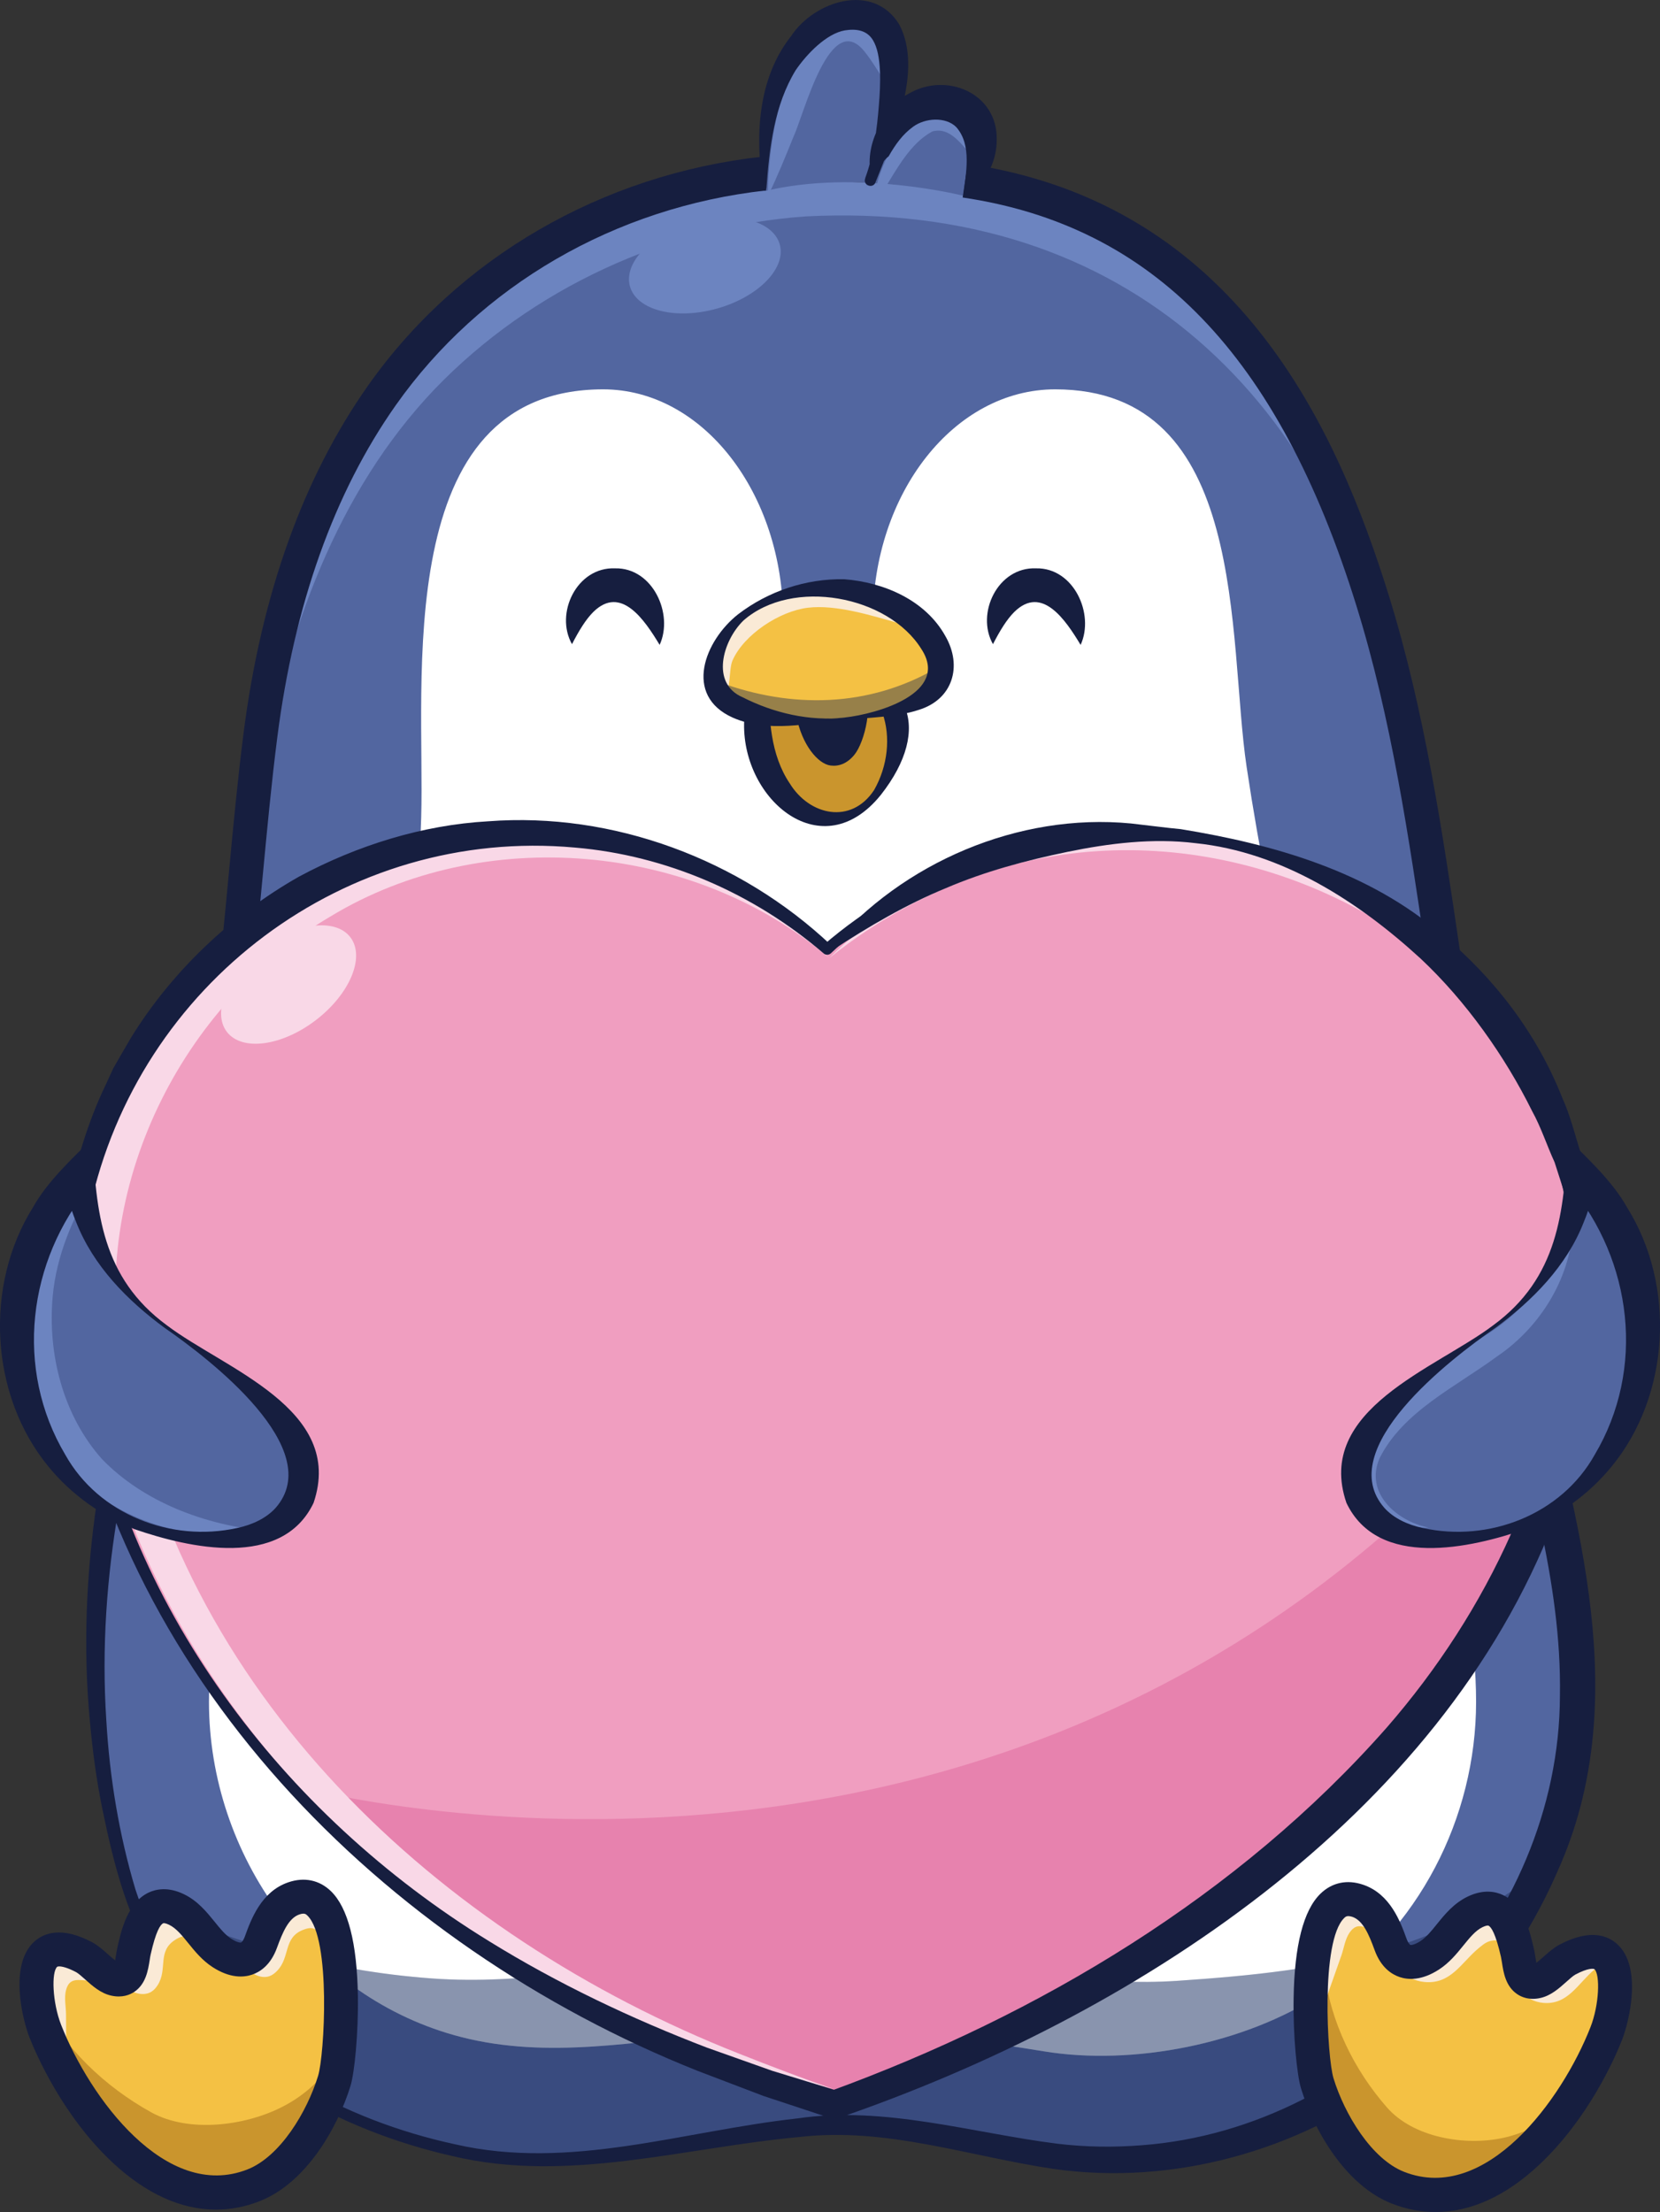 <?xml version="1.0" encoding="utf-8"?>
<!-- Generator: Adobe Illustrator 26.1.0, SVG Export Plug-In . SVG Version: 6.00 Build 0)  -->
<svg version="1.1" id="圖層_1" xmlns="http://www.w3.org/2000/svg" xmlns:xlink="http://www.w3.org/1999/xlink" x="0px" y="0px"
	 viewBox="0 0 300.75 400.61" style="enable-background:new 0 0 300.75 400.61;" xml:space="preserve">
<rect x="0" y="0" width="300.75" height="400.61" fill="#333333" stroke="none"/>
<style type="text/css">
	.st0{fill:#F3A243;}
	.st1{opacity:0.42;}
	.st2{fill:#7C551D;}
	.st3{fill:#FAEAD6;}
	.st4{fill:#161E3F;}
	.st5{fill:#535A80;}
	.st6{fill:#162550;}
	.st7{fill:#7A7FA2;}
	.st8{fill:#FFFFFF;}
	.st9{fill:#515677;}
	.st10{opacity:0.25;}
	.st11{fill:#4C6296;}
	.st12{fill:#FFBE2E;}
	.st13{fill:#8E570E;}
	.st14{fill:#363C4F;}
	.st15{fill:#C6C9D0;}
	.st16{fill:#E6E7EB;}
	.st17{fill:#31466A;}
	.st18{fill:#5266A0;}
	.st19{fill:#F4C144;}
	.st20{fill:#6C84C0;}
	.st21{fill:#F09EC0;}
	.st22{opacity:0.51;}
	.st23{fill:#DE679C;}
	.st24{fill:none;stroke:#161E3F;stroke-width:4;stroke-miterlimit:10;}
	.st25{fill:#F9D8E7;}
</style>
<g>
	<g>
		<path class="st18" d="M138.48,31.44c-27.16,2.99-52.7,16.66-69.28,40.18c-12.62,17.9-19.22,39.68-22.02,61.6
			c-2.6,20.34-3.53,40.89-6.89,61.13c-3.95,23.83-14.61,46.34-19.35,69.99c-5.19,25.9-5.2,53.48,2.74,78.83
			c9.2,29.37,45.67,48.01,74.72,48.01c16.88,0,34.4-5.44,51.69-6.26c17.76-0.83,33.46,6.26,51.02,6.26
			c29.36,0,56.48-16.27,71.82-41.05c19.47-31.45,13.47-59.74,4.93-93.07c-4.29-16.74-7.71-33.79-10.97-50.79
			c-0.01-0.05-0.02-0.1-0.03-0.16c-6.2-32.43-8.38-65.82-18.21-97.4c-11.16-35.88-37.49-73.65-73.52-73.65"/>
	</g>
	<g>
		<path class="st8" d="M247.09,229.66c-8.95-29.78-16.62-59.98-21.23-90.75c-3.49-23.29,0.54-68.4-34.69-68.4
			c-18.24,0-33.03,18.74-33.03,41.86c0,1.33,0.05,2.65,0.15,3.95c-0.99-0.17-1.98-0.34-2.98-0.5c-4.41-0.7-8.96-1.26-13.46-1.33
			c0.03-0.7,0.04-1.41,0.04-2.12c0-23.12-14.6-41.86-32.61-41.86c-38.7,0-32.25,53.19-32.97,77.52
			c-1.18,39.8-10.27,79.38-26.77,115.63c-6.06,13.32-11.68,29.78-11.68,44.55c0,27.71,18.48,53.72,45.69,60.7
			c15.9,4.08,31.74,0.72,47.76-0.63c19.97-1.68,38.18-0.01,57.8,3.22c16.17,2.66,36.4-1.33,50.18-10.35
			c17.67-11.56,28.14-31.93,28.14-52.94c0-22.22-8.94-42-15.54-62.97C250.25,240.06,248.65,234.87,247.09,229.66z"/>
	</g>
	<g>
		<path class="st19" d="M149.17,121.05c3.93,0.25,9.01,1.53,12.03,6c3.78,5.59-0.48,15.81-4.4,18.87c-2.7,2.11-5.63,2.67-8.43,2.19
			c-4.33-0.74-9.5-6.12-10.85-13.83C135.22,121.09,144.32,120.74,149.17,121.05z"/>
	</g>
	<g class="st1">
		<path class="st13" d="M149.85,121.05c3.93,0.25,9.01,1.53,12.03,6c3.78,5.59-0.48,15.81-4.4,18.87c-2.7,2.11-5.63,2.67-8.43,2.19
			c-4.33-0.74-9.5-6.12-10.85-13.83C135.9,121.09,145.01,120.74,149.85,121.05z"/>
	</g>
	<g>
		<path class="st4" d="M149.18,120.82c15.91,0.35,19.89,11.08,10.41,23.13c-10.62,13.2-25,0.96-24.78-12.85
			C134.86,121.91,141.27,119.86,149.18,120.82L149.18,120.82z M149.15,121.28c-3.12-0.24-7.1,0.68-8.65,3.48
			c-1.4,2.6-1.09,5.6-0.63,8.51c0.5,3.07,1.49,6.06,3.22,8.62c3.58,5.82,11.12,7.48,15.27,1.2
			C163.34,134.37,160.55,122.03,149.15,121.28L149.15,121.28z"/>
	</g>
	<g class="st1">
		<path class="st6" d="M273.37,350.4c-1.17,1.91-2.41,3.72-3.83,5.31c-5.93,6.6-11.5,13.17-18.66,18.55
			c-14.29,10.73-31.86,16.93-49.78,16.93c-17.55,0-33.25-7.09-51.02-6.26c-17.29,0.81-34.81,6.26-51.69,6.26
			c-29.06,0-65.53-18.64-74.72-48.01c17.33,8.54,35.41,13.75,54.68,15.13c16.57,1.19,33.03-2.2,49.29-4.95
			c29.22-4.95,56.96,7.3,85.72,5.37c26.33-1.76,50.25-5.06,70.34-24.24C279.4,338.59,276.71,344.91,273.37,350.4z"/>
	</g>
	<g class="st10">
		<path class="st11" d="M131.31,368.28c19.97-1.68,38.18-0.01,57.8,3.22c16.17,2.66,36.4-1.33,50.18-10.35
			c3.3-2.16,6.34-4.62,9.12-7.34c-11.06,2.93-22.79,4.08-35.05,4.91c-28.77,1.93-56.5-10.32-85.72-5.37
			c-16.25,2.75-32.72,6.14-49.29,4.95c-6.65-0.48-13.16-1.42-19.54-2.79c6.93,6.27,15.31,10.98,24.74,13.4
			C99.45,372.99,115.29,369.63,131.31,368.28z"/>
	</g>
	<g>
		<path class="st20" d="M47.4,139.66c1.96-25.98,10.06-52.75,27.73-72.55c17.89-19.92,43.8-32.2,70.49-34.02
			c60.1-2.91,100.48,35.97,107.49,94.42C241.36,72.34,204.15,36.21,146,39.19c-25.16,1.76-49.72,13.05-67.24,31.27
			C60.87,89.22,52.05,114.48,47.4,139.66L47.4,139.66z"/>
	</g>
	<g>
		<path class="st4" d="M138.51,31.74c-44.2,6.25-74.44,37.02-84.71,79.76c-5.19,20.26-5.74,41.2-8.02,61.96
			c-1.1,10.47-2.36,20.99-4.85,31.42c-2.44,10.38-5.93,20.36-9.21,30.3c-8.77,24.52-14.17,50.25-12.46,76.35
			c0.6,10.37,2.3,20.7,5.28,30.66c1.62,4.86,3.55,9.68,6.55,13.89c11.61,17.32,31.31,27.93,51.37,32.26
			c20.84,4.79,41.24-2.4,62.01-4.69c15.84-2.32,31.62,2.64,47.16,4.59c5.06,0.61,10.16,0.67,15.23,0.27
			c40.93-3.08,75.68-40.4,75.76-81.43c0.34-20.73-6.15-40.77-10.82-60.97c-2.35-10.28-4.43-20.6-6.41-30.92
			c-10.48-50.44-9.02-106.16-39.3-149.98c-12.06-16.98-30.58-28.92-51.29-32.16c0,0,0.09-0.61,0.09-0.61s7.8,1.31,7.8,1.31
			c42.24,8.97,61.95,48.91,71.88,87.3c5.29,20.52,8.1,41.45,11.43,62.1c3.31,20.61,7.46,41.15,12.2,61.47
			c7.58,30.68,17.84,63.63,3.97,94.31c-6.47,14.9-16.8,28.14-29.9,37.78c-17.37,12.87-39.74,19.11-61.22,16.11
			c-15.5-2.28-30.46-7.65-46.26-5.8c-20.67,1.89-41.93,8.43-62.77,3.46c-20.51-4.62-40.53-15.69-52.58-33.27
			c-6.18-8.74-8.79-19.38-10.92-29.73c-1.06-5.19-1.75-10.44-2.23-15.71c-2.5-26.41,2.25-53.16,10.55-78.15
			c3.16-10.01,6.37-19.94,8.75-29.99c2.37-10.07,3.58-20.42,4.77-30.73c3.25-31.27,4.56-64.26,20.8-92.2
			c12.86-23.44,35.71-40.84,61.68-47.04c5.14-1.24,10.36-2.05,15.6-2.53C138.44,31.13,138.51,31.74,138.51,31.74L138.51,31.74z"/>
	</g>
	<g>
		<path class="st21" d="M204.52,150.83c-20.97,0-40.1,7.97-54.66,21.07c-14.56-13.1-33.69-21.07-54.66-21.07
			c-45.57,0-82.52,37.56-82.52,83.89c0,0,1.11,106.04,138.47,146.43c0,0,131.28-41.24,135.87-146.43
			C289.05,188.43,250.09,150.83,204.52,150.83z"/>
	</g>
	<g class="st22">
		<path class="st23" d="M287.04,234.72c-4.59,105.19-135.87,146.43-135.87,146.43c-47.22-13.88-78.34-35.52-98.85-57.95
			c0,0,121.02,34.16,211-57.21L287.04,234.72z"/>
	</g>
	<g>
		<path class="st19" d="M53.25,343.8c11.14-3.78,8.67,28.66,7.32,33.06c-2.15,6.98-7.39,16.06-14.62,18.9
			c-17.53,6.88-32.52-14.67-37.73-27.9c-2.09-5.3-4.01-19.25,7.02-13.41c1.76,0.93,3.68,3.55,5.57,3.97
			c3.11,0.68,3.02-3.05,3.48-5.09c0.88-3.9,2.42-10.05,7.69-7.51c3.48,1.68,5.02,5.78,8.21,7.86c3.01,1.96,5.77,1.7,7.1-1.96
			C48.42,348.58,49.86,344.96,53.25,343.8z"/>
	</g>
	<g>
		<path class="st19" d="M245.98,344.24c-11.14-3.78-8.67,28.66-7.32,33.06c2.15,6.98,7.39,16.06,14.62,18.9
			c17.53,6.88,32.52-14.67,37.73-27.9c2.09-5.3,4.01-19.25-7.02-13.41c-1.76,0.93-3.68,3.55-5.57,3.97
			c-3.11,0.68-3.02-3.05-3.48-5.09c-0.88-3.9-2.42-10.05-7.69-7.51c-3.48,1.68-5.02,5.78-8.21,7.86c-3.01,1.96-5.77,1.7-7.1-1.96
			C250.8,349.02,249.37,345.39,245.98,344.24z"/>
	</g>
	<g>
		<path class="st4" d="M149.78,120.03c2.05-0.03,4.74,0.6,6.49,3.52c2.19,3.65,0.4,10.87-1.5,13.17c-1.31,1.58-2.81,2.11-4.29,1.92
			c-2.28-0.29-5.19-3.73-6.2-8.95C142.54,120.75,147.25,120.06,149.78,120.03z"/>
	</g>
	<g>
		<path class="st4" d="M195.78,116.79c-2.72-4.5-7-10.92-12.03-5.95c-1.37,1.37-2.59,3.38-3.85,5.82
			c-3.15-5.56,0.87-14.02,7.82-13.73C194.53,102.79,198.35,111.2,195.78,116.79L195.78,116.79z"/>
	</g>
	<g>
		<path class="st4" d="M119.51,116.79c-2.72-4.5-7-10.92-12.03-5.95c-1.37,1.37-2.59,3.38-3.85,5.82
			c-3.15-5.56,0.87-14.02,7.82-13.73C118.26,102.79,122.08,111.2,119.51,116.79L119.51,116.79z"/>
	</g>
	<g>
		<path class="st18" d="M138.56,34.06c-0.4-6.8,0.28-17.15,4.46-23.32c2.31-3.4,5.83-7.46,10.44-7.97c1.82-0.2,3.65,0.04,5.09,0.99
			c3.31,2.19,3.59,6.79,3.36,10.28c-0.12,1.88-0.31,3.72-0.7,5.59c-0.54,2.64-1.74,7.68-4.34,14.42c0.11-0.39,0.24-0.78,0.38-1.17
			c0.62-1.76,1.32-3.5,2.07-5.22c0.82-1.88,1.75-3.74,3.15-5.37c0.7-0.82,1.44-1.61,2.4-2.21c1.75-1.1,3.77-1.64,5.82-1.52
			c5.09,0.29,7.59,4.11,6.9,8.23c-0.72,4.29-0.48,4.85-2.87,8.71c0,0-19.44-4.99-36.28-0.86"/>
	</g>
	<g>
		
			<ellipse transform="matrix(0.963 -0.27 0.27 0.963 -8.244 36.21)" class="st20" cx="127.68" cy="48.11" rx="14.09" ry="8.12"/>
	</g>
	<g>
		
			<ellipse transform="matrix(0.794 -0.608 0.608 0.794 -97.625 68.59)" class="st25" cx="52.32" cy="178.24" rx="14.09" ry="8.12"/>
	</g>
	<g>
		<path class="st20" d="M158.09,37.45c0.65-5.21,2.52-10.17,6.2-14.11c3.68-3.93,8.79-3.02,11.05,1.8c0.59,1.18,0.99,2.41,1.27,3.68
			c-2.26-2.41-4.39-5.95-7.7-5.01C163.89,26.53,161.49,32.88,158.09,37.45L158.09,37.45z"/>
	</g>
	<g>
		<path class="st20" d="M139.12,35.5c-0.05-8.62,2.44-25.99,10.51-30.69c2.08-1.38,5.73-1.32,7.4,0.74
			c2.14,2.54,2.64,5.65,2.98,8.74c-1.11-1.64-2.08-3.33-3.23-4.76c-6.33-8.33-11.08,11.12-13.05,15.31
			C142.29,28.39,140.87,31.94,139.12,35.5L139.12,35.5z"/>
	</g>
	<g>
		<path class="st4" d="M138.25,34.08c-1.47-9.29-1.02-19.84,5.08-27.54c4.18-6.36,14.87-9.84,19.59-2.1
			c4.38,8.3-1.13,20.49-4.28,28.53c-0.41,1.27-2.34,0.64-1.9-0.63c0.26-0.85,0.69-1.63,0.82-2.51c-0.09-2.91,0.82-5.65,2.49-8.26
			c1.14-1.8,2.59-3.59,4.56-4.59c6.82-4.03,16.13-0.12,15.97,8.29c0.04,4.21-2.2,8.17-5.59,10.4c-0.15,0.1-0.36,0.06-0.47-0.09
			c0.45-4.18,1.63-9.29-1.28-12.57c-1.91-1.9-5.61-1.66-7.78-0.08c-1.91,1.38-3.22,3.2-4.46,5.38c-1.45,1.11-1.89,2.88-2.34,4.56
			c0,0-1.9-0.63-1.9-0.63c1.54-4.15,2.14-8.92,2.48-13.3c0.29-3.56,0.56-8.99-1.08-11.66c-1.1-1.83-3.05-2.1-5.08-1.78
			c-3.34,0.57-6.9,4.25-8.94,7.24c-3.82,6.29-4.73,13.79-5.28,21.29C138.87,34.4,138.3,34.43,138.25,34.08L138.25,34.08z"/>
	</g>
	<g class="st1">
		<path class="st13" d="M61.04,371.98c-0.52,1.02,0.13,4.55-0.27,6.1c-0.63,2.44-2.03,4.98-3.28,7.15
			c-2.58,4.47-6.18,8.94-11.12,10.88c-9.52,3.74-18.68-1.33-25.25-8.15c-6.25-6.5-14.11-16.07-13.77-25.65
			c4.29,8.63,11.66,15.58,20.03,20.23c6.81,3.78,17,2.47,23.72-0.96C55.28,379.46,58.9,376.18,61.04,371.98z"/>
	</g>
	<g class="st1">
		<path class="st13" d="M283.7,380.75c-0.76,0.83-1.25,4.38-2.07,5.75c-1.28,2.16-3.25,4.2-4.99,5.93
			c-3.58,3.56-8.05,6.85-12.93,7.35c-9.4,0.97-15.85-6.37-19.51-14.67c-3.49-7.91-7.46-19.19-4.29-28.23
			c1.14,9.41,5.47,18.05,11.36,24.77c4.79,5.47,14.05,7,20.91,5.56C276.45,386.31,280.58,384.18,283.7,380.75z"/>
	</g>
	<g>
		<path class="st25" d="M150.25,173.51c-24.6-21-62.73-24.28-90.32-7.57c-27.31,16.02-43.69,49.43-37.83,80.77
			c10.03,59.71,57.18,103.68,111.82,125.22c5.06,2.01,12.07,4.7,17.24,6.44c-31.81-8.16-62.6-22.56-87.1-44.89
			c-27.62-25.12-47.22-60.76-49.31-98.46c-0.26-38.61,28.09-74.94,66.45-81.78C105.65,148.68,132.63,156.01,150.25,173.51
			L150.25,173.51z"/>
	</g>
	<g>
		<path class="st25" d="M269.08,182.58c-22.34-24.41-58.31-34.99-89.95-24.68c-10.4,3.35-20.22,8.66-28.88,15.61
			c7.86-7.85,17.51-14.06,28.1-17.89C210.22,143.71,248.96,155.17,269.08,182.58L269.08,182.58z"/>
	</g>
	<g>
		<path class="st4" d="M204.52,151.13c-19.9-0.04-39.59,7.78-53.98,21.51c-0.38,0.36-0.98,0.35-1.35,0
			c-12.59-10.82-28.49-17.74-45-19.14c-41.54-3.8-79.16,24.69-87.91,65.3c-0.38,2.24-0.92,5.4-1.27,7.63
			c-0.05,0.84-0.46,6.71-0.52,7.72c-0.08,4.04,0.48,8.28,1.06,12.32c6.67,44.13,35.47,82,73.05,105.08
			c12.41,7.68,25.84,14.05,39.45,19.27c0,0,11.84,4.2,11.84,4.2l12.01,3.68c0,0-1.49,0.01-1.49,0.01
			c37.91-13.83,74-35.4,100.85-65.86c18.4-21.15,30.79-47.44,32.83-75.53C289.16,191.55,250.14,150.85,204.52,151.13L204.52,151.13z
			 M204.52,150.52c49.23-0.13,90.95,42.35,84.66,92.62c-0.49,5.24-1.45,11.11-2.69,16.23c-0.57,3.07-1.98,7.58-2.96,10.58
			c-0.41,1.52-1.26,3.69-1.85,5.17c-20.85,54.32-76.71,90.22-129.8,108.47c-0.49,0.16-0.99,0.15-1.44,0l-12.13-4.01l-11.94-4.55
			C69.4,352.34,20.22,303.19,11.49,240.65c-0.88-4.31-0.36-10.17-0.28-14.59c0.27-2.33,0.76-5.69,1.06-8.03
			c1.36-7.24,3.68-14.95,6.9-21.61c0,0,1.36-2.96,1.36-2.96c0.8-1.42,2.45-4.24,3.27-5.64c7.42-11.97,18.13-22.12,30.39-29.07
			c10.5-5.63,22.32-9.34,34.24-10.01c22.66-1.73,45.67,6.9,62.11,22.41c0,0-1.35,0-1.35,0c3.83-3.3,7.95-6.24,12.29-8.79
			C174.42,154.65,189.47,150.46,204.52,150.52L204.52,150.52z"/>
	</g>
	<g>
		<path class="st4" d="M150.39,171.66c13.13-15.49,34.17-24.48,54.5-22.53c2.1,0.23,7.04,0.86,9.04,1.03
			c16.89,2.76,34.11,7.65,47.34,19.12c9.5,7.84,17.25,18.05,21.77,29.53c1.46,3.19,2.35,6.87,3.4,10.21
			c1.26,5.61,1.94,10.89,2.14,16.63c-0.04,3.01-0.29,6.07-0.52,9.05c-0.01,0.17-0.16,0.3-0.33,0.28c-0.16-0.01-0.27-0.13-0.28-0.28
			c-0.76-3.84-1.13-7.87-2.17-11.65c-0.86-4.26-2.32-8.46-3.63-12.57c-1.38-3-2.46-6.36-4.06-9.24
			c-4.96-10.02-12.03-19.96-20.18-27.61c-11.33-10.39-25.15-19.31-40.8-20.93c-7.73-0.96-15.65,0.02-23.2,1.57
			c-7.53,1.56-14.94,3.53-22.05,6.58c-7.15,2.94-13.88,6.88-20.57,11.25C150.53,172.33,150.15,171.91,150.39,171.66L150.39,171.66z"
			/>
	</g>
	<g>
		<path class="st18" d="M30.02,240.24c8.09,5.88,17.28,10.91,22.65,19.35c5.89,9.25,0.41,18.02-9.74,18.93
			c-11.13,1-21.88-2.02-29.71-10.4c-8.75-9.39-11.9-23.32-9.24-35.87c1.46-6.86,5.54-14.38,10.3-19.55
			C15.8,224.52,20.22,232.89,30.02,240.24z"/>
	</g>
	<g>
		<path class="st18" d="M270.73,240.24c-8.09,5.88-17.28,10.91-22.65,19.35c-5.89,9.25-0.41,18.02,9.74,18.93
			c11.13,1,21.88-2.02,29.71-10.4c8.75-9.39,11.9-23.32,9.24-35.87c-1.46-6.86-5.54-14.38-10.3-19.55
			C284.96,224.52,280.54,232.89,270.73,240.24z"/>
	</g>
	<g>
		<path class="st20" d="M48.01,277.24c-11.61,2.44-24.78-0.96-33.58-9.07C4,258.06,1.01,241.43,6.46,228.13
			c2.38-5.43,5.96-10.47,10.63-14.05c-3.91,6.35-6.87,13.34-7.54,20.67c-0.95,10.48,1.87,21.56,8.92,29.49
			C26.02,272.05,37.19,276.2,48.01,277.24L48.01,277.24z"/>
	</g>
	<g>
		<path class="st4" d="M30.21,240c10.4,7.9,32.38,15.17,26.6,32.18c-5.73,12-22.48,8.18-32.41,4.77
			c-5.94-2.39-11.42-6.21-15.6-11.32c-10.63-12.89-11.72-32.81-2.81-47c2.53-4.55,7.06-8.83,10.8-12.46
			C17.32,219.59,18.52,231.41,30.21,240L30.21,240z M29.84,240.49c-6.75-4.96-12.92-11.2-16.04-19.16
			c-1.11-2.67-1.85-5.47-2.39-8.27l5.01,1.6C5,228.3,2.58,247.92,11.83,263.46c6.06,10.83,19.16,15.9,31.13,13.27
			c2.77-0.58,5.31-1.8,6.97-3.64C59.29,262.45,37.94,246.08,29.84,240.49L29.84,240.49z"/>
	</g>
	<g>
		<path class="st20" d="M285.01,219.53c0.46,10.42-5.28,20.4-13.85,26.17c-7.44,5.48-16.94,9.91-21.19,18.34
			c-2.78,6.24,2.96,11.43,8.84,12.6c-3.44,0.19-7.03-0.73-9.65-3.2c-4.48-3.99-3.57-11.17-0.13-15.5
			c4.9-7.08,12.7-11.32,19.67-15.84C277.07,237.1,282.64,228.98,285.01,219.53L285.01,219.53z"/>
	</g>
	<g>
		<path class="st4" d="M270.91,240.49c-8.11,5.6-29.45,21.94-20.09,32.6c1.65,1.84,4.2,3.06,6.97,3.64
			c11.97,2.63,25.07-2.43,31.13-13.27c9.25-15.54,6.83-35.17-4.6-48.8c0,0,5.01-1.6,5.01-1.6c-0.54,2.8-1.28,5.6-2.39,8.27
			C283.83,229.3,277.66,235.53,270.91,240.49L270.91,240.49z M270.55,240c11.68-8.57,12.89-20.43,13.41-33.83
			c3.74,3.65,8.26,7.9,10.8,12.46c8.91,14.19,7.82,34.11-2.81,47c-4.17,5.11-9.65,8.94-15.6,11.32c-9.93,3.42-26.68,7.23-32.41-4.77
			C238.13,255.23,260.18,247.85,270.55,240L270.55,240z"/>
	</g>
	<g>
		<path class="st3" d="M14.61,354.55c0.67,0.24,1.33,0.56,1.93,0.95c1.88,1.21,3.05,2.84,4.73,4.26c-1.29-1.08-3.49-0.99-5.05-1.05
			c-1.96-0.08-3.61-0.68-4.25,1.67c-0.38,1.41-0.02,3.01-0.01,4.41c0.02,3.6,0.04,7.2,0.06,10.8c-2.31-1.78-3.68-4.59-4.15-7.46
			c-0.57-3.45-0.33-8.39,1.08-11.62C10.03,354,12.42,353.79,14.61,354.55z"/>
	</g>
	<g>
		<path class="st3" d="M248.99,345.37c0.56,0.45,1.06,0.98,1.49,1.54c1.36,1.77,1.91,3.7,3.02,5.61c-0.84-1.45-2.95-2.11-4.4-2.69
			c-1.81-0.74-3.17-1.86-4.57,0.14c-0.84,1.2-1.04,2.83-1.5,4.15c-1.2,3.39-2.39,6.79-3.59,10.18c-1.57-2.45-1.92-5.56-1.39-8.43
			c0.63-3.44,2.52-8.01,4.94-10.57C244.86,343.31,247.18,343.91,248.99,345.37z"/>
	</g>
	<g>
		<path class="st3" d="M32.4,347.1c0.67,0.24,1.33,0.56,1.93,0.95c1.88,1.21,3.05,2.84,4.73,4.26c-0.93-0.78-2.09-0.82-3.22-0.98
			c-0.81-0.12-2.06-0.73-2.81-0.6c-0.47,0.08-0.9,0.33-1.31,0.59c-3.28,2.09-1.3,5.31-3.16,8.2c-0.31,0.49-0.7,0.94-1.2,1.23
			c-0.75,0.44-1.68,0.45-2.52,0.24c-0.84-0.22-1.61-0.65-2.36-1.07c1.07-0.66,1.76-1.82,2.11-3.03c0.76-2.62,1.02-5.28,2.14-7.83
			C27.82,346.56,30.21,346.34,32.4,347.1z"/>
	</g>
	<g>
		<path class="st3" d="M271.81,348.54c0.5,0.51,0.94,1.1,1.31,1.7c0.67,1.12,0.57,2.39,1.18,3.43c-0.69-1.83-3.08-2.79-4.85-1.95
			c-0.5,0.24-0.94,0.6-1.38,0.95c-3.34,2.71-5.14,6.74-10.02,6.27c-1.79-0.17-3.58-1.05-4.52-2.58c2.15-0.58,4.93-1.02,6.72-2.3
			c2.2-1.57,3.5-4.52,5.61-6.3C267.94,346.01,270.18,346.88,271.81,348.54z"/>
	</g>
	<g>
		<path class="st3" d="M292.44,352.67c0.45,0.47,0.85,1.02,1.17,1.59c0.6,1.05,0.48,2.25,1.02,3.22c-0.61-1.72-2.79-2.58-4.42-1.76
			c-0.47,0.24-0.88,0.58-1.28,0.92c-3.11,2.61-4.84,6.46-9.31,6.09c-1.64-0.14-3.27-0.93-4.11-2.36c1.99-0.59,4.55-1.05,6.21-2.28
			c2.05-1.52,3.3-4.33,5.27-6.05C288.93,350.35,290.97,351.13,292.44,352.67z"/>
	</g>
	<g>
		<path class="st3" d="M56.43,345.5c0.62,0.36,1.19,0.81,1.7,1.31c1.61,1.56,2.43,3.38,3.8,5.11c-0.76-0.95-1.89-1.21-2.97-1.6
			c-0.77-0.28-1.88-1.12-2.64-1.14c-0.48-0.01-0.95,0.15-1.4,0.32c-3.63,1.41-2.31,4.95-4.71,7.42c-0.4,0.42-0.87,0.79-1.42,0.98
			c-0.82,0.28-1.74,0.12-2.52-0.26c-0.78-0.38-1.45-0.95-2.11-1.51c1.18-0.43,2.09-1.44,2.67-2.55c1.26-2.42,2.04-4.97,3.63-7.26
			C52.04,344.06,54.43,344.32,56.43,345.5z"/>
	</g>
	<g>
		<path class="st4" d="M39.12,400.17c-6.33,0-12.7-2.89-18.77-8.57c-8.98-8.42-13.75-19.44-15.01-22.61
			c-1.25-3.18-3.77-13.2,0.9-17.38c1.73-1.55,4.94-2.78,10.42,0.12c1.06,0.56,1.98,1.38,2.87,2.17c0.37,0.33,0.89,0.8,1.33,1.13
			c0.07-0.36,0.13-0.74,0.17-1.01c0.08-0.49,0.15-0.96,0.25-1.37c0.68-3.01,1.81-8.04,5.6-9.88c1.34-0.64,3.54-1.12,6.43,0.27
			c2.51,1.21,4.14,3.23,5.58,5c0.98,1.22,1.92,2.37,2.96,3.05c1.09,0.71,1.71,0.75,1.84,0.7c0.07-0.02,0.38-0.28,0.69-1.13
			c1.1-3.03,2.94-8.1,7.86-9.77c2.9-0.99,5.64-0.41,7.73,1.62c3.08,3,4.72,9.37,4.87,18.96c0.1,6.8-0.61,13.92-1.34,16.3
			c-2.33,7.56-8.03,17.56-16.44,20.86C44.45,399.66,41.79,400.17,39.12,400.17z M10.73,356.12c-0.22,0-0.34,0.04-0.37,0.07
			c-1.06,0.95-0.89,6.43,0.72,10.54c5.2,13.19,18.96,31.97,33.75,26.16c5.93-2.33,10.79-10.41,12.8-16.94
			c1.15-3.73,2.37-24.85-1.93-29.03c-0.26-0.26-0.53-0.52-1.46-0.21l0,0c-1.96,0.67-3.04,3.24-4.06,6.04
			c-1.15,3.16-3.09,4.39-4.52,4.87c-1.52,0.51-3.99,0.68-7.16-1.38c-1.86-1.21-3.21-2.87-4.39-4.33c-1.18-1.46-2.21-2.72-3.48-3.33
			c-0.56-0.27-0.95-0.33-1.07-0.27c-0.51,0.25-1.32,1.43-2.27,5.68c-0.07,0.29-0.12,0.63-0.17,0.98c-0.29,1.82-0.68,4.32-2.76,5.74
			c-0.82,0.56-2.22,1.15-4.22,0.7c-1.9-0.42-3.39-1.75-4.71-2.93c-0.58-0.52-1.25-1.11-1.64-1.32
			C12.18,356.31,11.21,356.12,10.73,356.12z"/>
	</g>
	<g>
		<path class="st4" d="M260.1,400.61c-2.67,0-5.33-0.51-7.95-1.54c-8.4-3.3-14.11-13.3-16.44-20.86c-0.73-2.38-1.45-9.5-1.34-16.3
			c0.15-9.58,1.78-15.96,4.87-18.96c2.09-2.03,4.83-2.61,7.73-1.62l0,0c4.92,1.67,6.76,6.74,7.86,9.77
			c0.31,0.85,0.62,1.11,0.69,1.13c0.12,0.04,0.74,0.01,1.84-0.7c1.05-0.68,1.98-1.83,2.96-3.05c1.44-1.78,3.07-3.79,5.58-5
			c2.89-1.39,5.09-0.91,6.43-0.27c3.79,1.83,4.93,6.87,5.6,9.88c0.09,0.41,0.17,0.88,0.25,1.37c0.04,0.27,0.1,0.65,0.17,1.01
			c0.45-0.33,0.96-0.8,1.33-1.12c0.89-0.79,1.81-1.61,2.87-2.17c5.48-2.9,8.7-1.67,10.42-0.12c4.67,4.18,2.15,14.2,0.9,17.38
			c-1.25,3.18-6.03,14.19-15.01,22.61C272.81,397.72,266.44,400.6,260.1,400.61z M244.27,347.01c-0.38,0-0.57,0.18-0.74,0.35
			c-4.3,4.18-3.08,25.29-1.93,29.03c2.01,6.53,6.88,14.61,12.8,16.94c14.79,5.79,28.55-12.97,33.74-26.17
			c1.62-4.1,1.78-9.59,0.73-10.54c-0.12-0.11-1.1-0.27-3.44,0.97c-0.4,0.21-1.06,0.8-1.64,1.32c-1.32,1.18-2.81,2.51-4.71,2.93
			c-1.99,0.44-3.39-0.14-4.21-0.7c-2.09-1.42-2.48-3.92-2.76-5.75c-0.06-0.35-0.11-0.68-0.17-0.97c-0.96-4.25-1.77-5.44-2.27-5.68
			c-0.12-0.06-0.51,0-1.07,0.27c-1.27,0.61-2.29,1.87-3.48,3.33c-1.18,1.46-2.53,3.12-4.39,4.33c-3.16,2.06-5.64,1.89-7.15,1.38
			c-1.43-0.48-3.38-1.71-4.53-4.87c-1.02-2.8-2.09-5.37-4.05-6.04C244.69,347.05,244.46,347.01,244.27,347.01z"/>
	</g>
	<g>
		<path class="st19" d="M153.02,130.18c-6.3,0.66-14.61,0.68-20.27-2.52c-7.08-3.99-2.28-13.78,3.36-17.3
			c3.89-2.43,8.43-3.56,12.97-3.77c7.02-0.33,16.28,3.19,19.9,9.55C175.18,127.04,160.77,129.36,153.02,130.18z"/>
	</g>
	<g>
		<path class="st3" d="M132.71,119.62c2.07-4.72,8.55-8.95,13.67-9.56c5.12-0.61,11.55,1.42,16.52,2.83
			c3.09,0.87,3.6,2.46,6.22,4.33c-3.28-4.24-7.98-7.21-12.96-9.17c-1.93-0.76-3.93-1.39-6-1.51c-3.1-0.18-6.14,0.78-9.1,1.73
			c-3.02,0.97-6.17,2.02-8.33,4.34c-2.62,2.82-4.58,10.65-1.73,13.83C132.47,125.64,131.98,121.3,132.71,119.62z"/>
	</g>
	<g class="st1">
		<path class="st6" d="M169.6,121.05c0.21,2.18-1.13,4.29-2.92,5.55c-5.64,3.96-13.51,3.16-20.02,3.73
			c-3.91,0.34-6.68,0.66-10.08-1.87c-1.3-0.97-3.34-1.77-4.33-3.08c-0.55-0.73-0.98-1.83-1.89-1.83
			C143.35,128.34,157.35,128.15,169.6,121.05z"/>
	</g>
	<g>
		<path class="st4" d="M153.04,130.41c-6.56,0.49-13.78,2.41-20.27-0.44c-9.05-4.05-5.05-13.99,0.94-18.71
			c5.46-4.19,12.31-6.49,19.23-6.36c7.13,0.55,14.7,3.74,18.34,10.3c3.13,5.43,1.35,11.49-4.86,13.37
			C162.51,129.89,157.07,129.95,153.04,130.41L153.04,130.41z M152.99,129.95c6.02-0.65,19.12-4.46,13.95-12.39
			c-6.02-9.7-23.36-12.96-32.23-5.2c-3.77,3.65-6.02,11.42-0.16,13.92C140.09,129.09,146.64,130.68,152.99,129.95L152.99,129.95z"/>
	</g>
	<g>
		<path class="st4" d="M258.46,173.5l-0.1-0.71c-3.09-20.99-6.27-42.7-12.64-63.17c-14.09-45.28-36.75-68.74-71.31-73.85l0.9-6.09
			c48.84,7.22,66.93,48.04,76.29,78.11c6.51,20.93,9.74,42.87,12.86,64.1l0.1,0.71L258.46,173.5z"/>
	</g>
	<g>
		<path class="st4" d="M46.54,169.68l-6.13-0.62c0.38-3.74,0.73-7.48,1.08-11.23c0.77-8.2,1.57-16.68,2.63-25.01
			c3.21-25.12,10.8-46.31,22.56-62.99C83,46.69,109.05,31.58,138.14,28.37l0.67,6.12c-27.34,3.01-51.8,17.19-67.1,38.89
			c-11.17,15.85-18.4,36.11-21.48,60.22c-1.05,8.23-1.84,16.65-2.61,24.8C47.27,162.17,46.91,165.92,46.54,169.68z"/>
	</g>
</g>
</svg>
